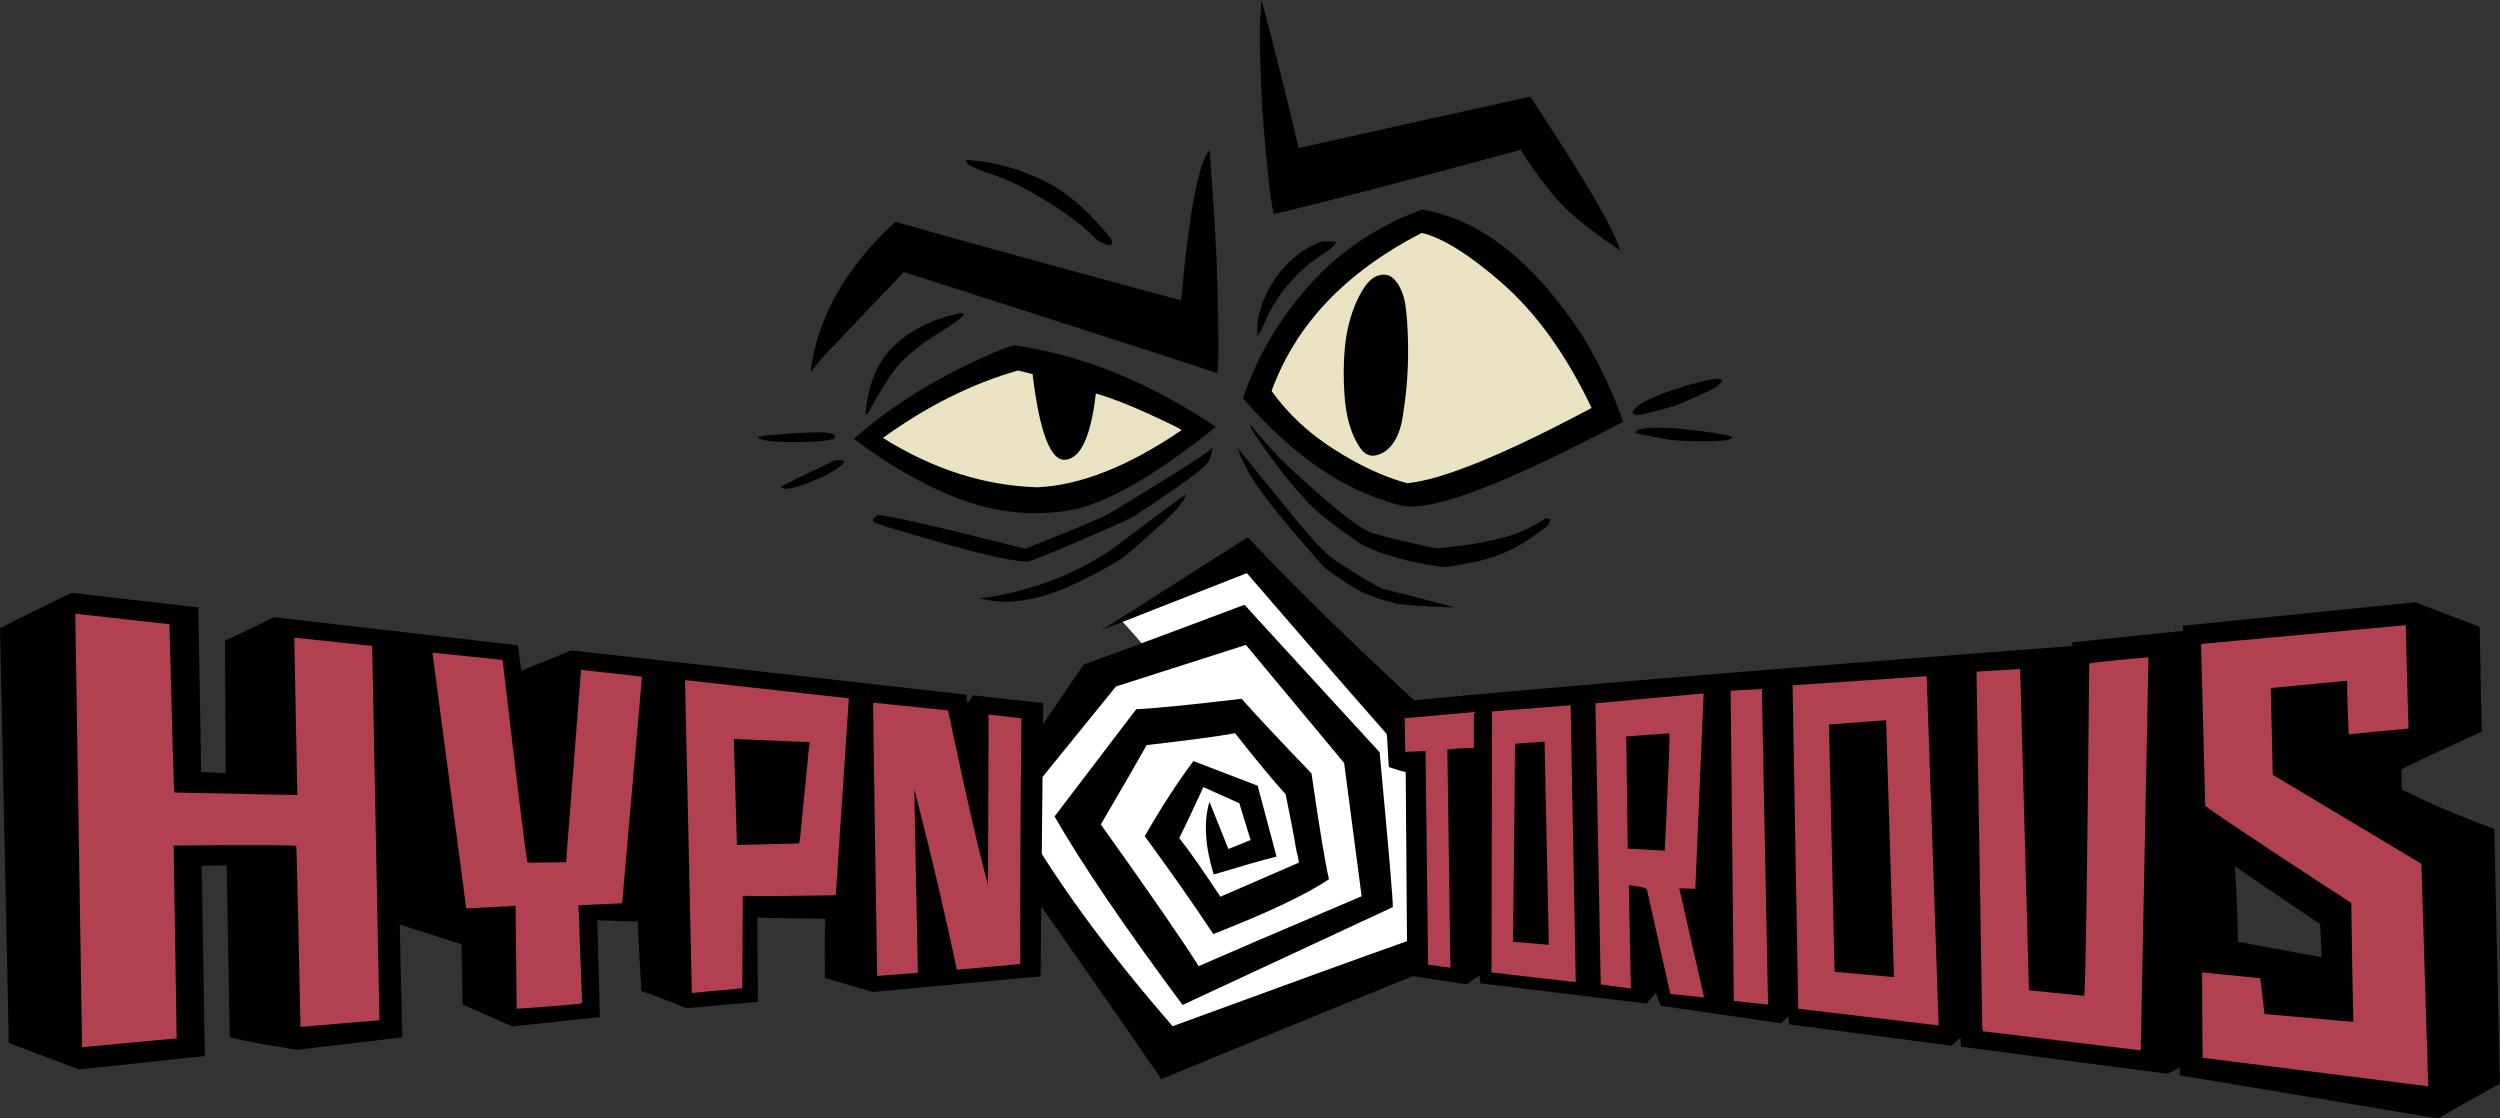 <?xml version="1.0" encoding="UTF-8"?><svg id="Layer_2" xmlns="http://www.w3.org/2000/svg" viewBox="0 0 571.5 255.67"><rect x="0" y="0" width="571.5" height="255.67" fill="#333333" stroke="none"/><defs><style>.cls-1{fill:#010101;}.cls-2{fill:#e9e3c4;}.cls-3{fill:#fff;}.cls-4{fill:#b14150;}</style></defs><g id="Layer_1-2"><path class="cls-3" d="m325.85,170.97c-8.65-9.12-22.19-23.7-40.61-43.74-12.93,7.94-22.5,12.87-28.73,14.8,2.05,2.18,4.28,4.73,6.7,7.67-3.12,1.3-6.72,2.81-10.8,4.54-9.02,13.04-16.79,24.23-23.33,33.59,5.55,8.78,18.73,26.34,39.53,52.7,23.17-10.04,42.1-18.21,56.81-24.52l.43-45.03Z"/><path class="cls-1" d="m284.81,147.42l22.46,27,4,30.46c-19.3,8.21-31.72,13.54-37.26,15.98-3.46-5.54-10.91-16.34-22.36-32.4,4.82-8.21,8.32-14.26,10.48-18.14,9.5-1.08,16.24-1.98,20.2-2.7,5.18,6.55,9.04,11.2,11.56,13.93,1.01,4.82,1.84,9.14,2.48,12.96v.11c.29.86.47,1.73.54,2.59l-17.93,7.78c-4.18-6.34-7.31-10.8-9.4-13.39,1.3-2.59,3.13-6.48,5.51-11.66l8.21,3.67,2.59,8.42-5.08,2.05-4.32-10.8c-1.37,4.54-1.04,10.08.97,16.63,6.41-1.94,11.2-3.31,14.36-4.1l-4.32-16.2-14.69-5.62c-3.67,4.9-7.38,10.62-11.12,17.17,5.98,8.14,11.2,15.59,15.66,22.36,12.38-4.82,21.2-9,26.46-12.53-.86-3.67-2.2-11.74-4-24.19-7.2-7.49-12.53-13.18-15.98-17.06-12.17,1.44-20.2,2.23-24.08,2.38l-18.68,24.52c6.34,11.02,16.09,25.38,29.27,43.09l48.06-22.36c.07-1.37-.94-13.18-3.02-35.42-13.03-14.18-23.33-25.42-30.89-33.7-6.14,2.32-11.62,4.37-16.42,6.16-9.42,3.53-16.19,6.02-20.3,7.45-9.79,14.33-17.86,26.06-24.19,35.21,9.79,13.39,23.76,33.26,41.9,59.61,26.5-10.94,48.53-19.94,66.09-27-.5-9.72-.94-27.43-1.3-53.13-18.36-16.78-33.37-31.36-45.03-43.74l-33.26,21.17,33.05-12.96c20.09,23.26,32.18,37.12,36.29,41.58l.32,42.55c-10.37,3.67-28.22,10.15-53.57,19.44-15.41-17.71-27.33-34.09-35.75-49.14-.04-.08-.07-.15-.11-.22.04-.05.08-.12.11-.22,7.82-9.62,15.41-18.98,22.79-28.08l29.7-9.5Z"/><path class="cls-2" d="m287.42,87.58c4.43,10.46,15.72,18.84,33.85,25.15l44.3-17.74c-4.77-20.36-18.27-35.4-40.48-45.15-13.35,4.46-25.91,17.04-37.67,37.73m-12.8,9.41l-42.25-15.9-34.4,19.07c-.19.11-.17.39.03.47,0,0,19.62,14.71,37.49,14.23,16.38-.44,29.16-8.93,39.13-17.87Z"/><path class="cls-1" d="m278.23,62.81c-.08-4.38-.65-13.89-1.7-28.51-2.51,2.62-4.68,14.08-6.52,34.36-26.58-7.15-48.35-13.14-65.33-17.96-11.37,10.44-17.84,21.89-19.42,34.34.15-.05.97-1.03,2.45-2.95.67-.75,3.93-4.18,9.76-10.3,5.41-5.65,8.45-8.85,9.12-9.6,6.54,2.06,19.41,6.19,38.61,12.38,20.94,6.73,31.98,10.32,33.1,10.75.11-1.31.17-2.51.19-3.61.11-1.6.03-7.91-.26-18.92m-57.36-26.22c-.05.09,0,.26.14.5.14.29.28.48.42.57.47.29,1.06.6,1.76.94.24.1,1.96.71,5.15,1.84,3.23,1.17,7.15,3.21,11.76,6.1,4.62,2.89,8.15,5.65,10.6,8.28,2.9,1.73,4.01,1.67,3.33-.17-5.01-6.2-9.85-10.49-14.51-12.86-6.25-3.19-12.47-4.92-18.64-5.19m76.06,21.42c-1.43,1.07-2.75,2.3-3.94,3.71-2.3,2.71-3.97,5.88-5.01,9.51-.25.89-.42,1.72-.53,2.47.02,2.03-.01,3.09-.11,3.19.57-.56,1.11-1.5,1.59-2.82,1.41-3.38,3.34-6.48,5.78-9.28,2.4-2.81,5.17-5.16,8.31-7.06.43-.28.93-.67,1.5-1.19.62-.61.91-.98.86-1.12-.05-.14-.61-.22-1.7-.23s-1.73.05-2.06.19c-1.66.69-3.23,1.57-4.71,2.63m-8.92-52.27c-.07,1.61-.01,4.91.16,9.92.17,5.44.36,9.22.57,11.35.16,2.69.59,7.59,1.31,14.69.3,2.65.67,5.06,1.12,7.24.95-.22,2.01-.47,3.2-.74,11.7-2.83,29.45-7.48,53.25-13.94,3.94,6.19,7.54,10.82,10.81,13.88,2.48,2.35,6.45,5.39,11.93,9.15-1.17-4.55-8.02-16.28-20.54-35.19-15.25,3.36-32.9,7.27-52.94,11.75-2.83-12.08-5.66-23.36-8.51-33.84-.17,2.55-.29,4.46-.35,5.74m104.81,80.81c-.19,0-.45.02-.78.06-4.88.88-9.79,2.38-14.72,4.5-1.38.6-2.47,1.27-3.28,2.01-.62.56-.91.93-.86,1.12.18.52.68.74,1.48.66,4.26-1.03,6.87-1.71,7.82-2.03.57-.13,2.3-.85,5.2-2.13,3.09-1.38,4.75-2.23,4.99-2.56.05-.09.29-.33.72-.7.29-.23.34-.44.15-.64-.19-.14-.42-.24-.71-.29m-18.86,12.38c.05.14,1.18.42,3.39.82,1.08.2,2.17.4,3.25.61,1.13.2,2.43.34,3.89.4.85.06,2.17.1,3.97.12,1.51.02,2.57,0,3.19-.03,1.23-.03,2.29-.11,3.19-.24.19-.04.45-.16.78-.34.38-.23.5-.37.36-.42-.66-.29-2.87-.7-6.65-1.22-3.68-.47-6.35-.74-8-.81-1.37-.06-2.48-.08-3.33-.04-1.23.03-2.32.16-3.26.38h-.14c-.09,0-.24.09-.43.28-.19.23-.26.4-.22.49m-181,6.48c-.14-.14-.52-.22-1.13-.23-.61,0-1.04.06-1.28.2-7.94,3.78-11.95,5.73-12.05,5.88-.05.09.12.21.49.36.33.1.59.15.78.15.28,0,.95-.13,1.99-.4,1.04-.27,1.8-.5,2.28-.68,1.8-.73,3.18-1.31,4.13-1.72,1.47-.74,2.74-1.5,3.78-2.29.29-.19.5-.37.64-.56.19-.23.31-.47.36-.7m-17.59-4.68c1.23.25,3.56.35,7.01.3,3.17,0,5.36-.12,6.59-.34.8-.13,1.4-.29,1.78-.47.1-.05.14-.19.15-.42s-.04-.38-.14-.43c-.99-.53-3.42-.68-7.29-.44-.99.08-3.05.22-6.17.42-2.6.2-3.95.38-4.05.52-.19.23.51.53,2.12.88m39.42-24.74c5.19-3.19,6.74-4.66,4.66-4.41-2.58.53-5.07,1.32-7.47,2.39-4.18,1.88-7.47,4.41-9.87,7.6-2.35,3.25-3.78,7.65-4.27,13.2.38-.18.72-.53,1.01-1.05,1.4-2.67,3.11-5.51,5.14-8.51,2.02-2.95,5.63-6.03,10.81-9.22m14.39,51.63c3.25.56,5.19.8,5.8.71.71-.09,4.72-1.69,12.04-4.81,7.36-3.17,11.5-5.06,12.4-5.66,10.48-6.86,16.1-11,16.88-12.41.29-.52.59-1.55.89-3.11-.53.65-4.34,3.18-11.43,7.58-3.67,2.27-7.76,4.77-12.28,7.5-1.62.92-7.98,3.59-19.09,7.99-21.52-5.42-32.78-7.96-33.78-7.64-.33.14-.62.35-.86.63-.24.28-.29.56-.15.85.09.24,3.83,1.42,11.22,3.54,7.91,2.32,14.03,3.93,18.37,4.83m1.79,9.87c2.32-.11,4.68-.51,7.1-1.19,2.09-.54,4.34-1.36,6.76-2.47,1.71-.78,3.85-1.84,6.42-3.18,2.24-1.2,3.97-2.22,5.21-3.05.71-.51,2.46-1.98,5.23-4.4,2.82-2.47,4.78-4.26,5.88-5.38.91-.89,1.6-1.63,2.08-2.24.72-.94,1.23-1.83,1.52-2.67-1.67,1.16-4.24,3.04-7.72,5.65-3.24,2.42-5.13,3.83-5.65,4.25-6.54,5.26-14.17,9.16-22.89,11.69-4.31,1.22-7.98,1.96-11.01,2.2,2.21.64,4.57.91,7.08.8m55.13-28.38c1.02,1.67,2.46,3.69,4.32,6.08,2.23,2.91,6.31,7.71,12.22,14.4,0,.09,1.19.96,3.58,2.6,2.62,1.78,4.52,2.91,5.7,3.4,2.26.97,4.8,1.78,7.62,2.43,2.74.36,7.06.63,12.96.8h.07c-.24-.1-5.77-1.53-16.6-4.31-1.27-.49-4.72-2.54-10.34-6.15-1.5-1.06-3.04-2.42-4.63-4.1-.98-1.05-2.35-2.63-4.12-4.73l-13.96-17.11c.68,2.13,1.74,4.37,3.18,6.7m68.27,9.49c-.71-.15-1.13-.18-1.27-.09-1.91,1.39-4.19,2.57-6.85,3.53-1.99.68-4.53,1.34-7.61,1.96-1.14.22-2.91.48-5.32.78-2.6.35-4.26.51-4.97.51-1.27-.2-3.82-.76-7.63-1.65-4.52-1.05-7.18-1.79-7.98-2.22-.61-.29-1.29-.7-2.04-1.23-.47-.29-1.15-.75-2.04-1.37-1.4-1.01-3.98-3.14-7.72-6.4-3.97-3.5-6.8-6.11-8.48-7.83-3.21-3.42-5.42-5.95-6.64-7.59v.07c-.38.23,1.5,3.14,5.63,8.72,4.46,5.91,8.17,10.02,11.12,12.33.89.72,2.48,1.92,4.77,3.6,2.44,1.73,3.86,2.69,4.29,2.89,4.88,2.38,11.03,4.03,18.44,4.98.76.06,3.34-.38,7.74-1.32,3.65-.85,6.97-2.16,9.97-3.92.33-.18,1.24-.79,2.72-1.81,1.57-1.11,2.62-1.88,3.15-2.3.24-.19.48-.73.73-1.62m-29.39-70.73c-9.9,3.65-18.23,9.15-25.01,16.49-6.72,7.38-11.71,15.42-14.97,24.12-.31.89-.6,1.71-.88,2.47,11.35,13.25,23.48,21.46,36.41,24.61,6.95,1.34,23.77-5.06,50.48-19.22l-1.1-2.99c-2.37-6.15-5.22-11.9-8.57-17.26-11.16-16.76-23.28-26.16-36.36-28.23m0,5.32c4.74,1.13,10.79,4.89,18.14,11.28,8.02,6.98,14.91,16.56,20.69,28.74-20.08,10.7-34.14,16.43-42.17,17.2-5.35-1.46-10.94-4.06-16.77-7.79-5.78-3.69-10.52-8.12-14.22-13.29,5.49-15.15,16.93-27.2,34.32-36.14m-9.26,9.59c-.66.09-1.3.34-1.92.76-.86.6-1.7,1.61-2.52,3.02-1.69,2.91-2.87,6.32-3.53,10.23-.51,3.16-.7,6.82-.56,10.98.11,2.98.38,5.49.83,7.52.58,2.65,1.5,4.93,2.75,6.84.56.86,1.12,1.41,1.68,1.65.52.29,1.11.39,1.77.31.57-.09,1.14-.27,1.71-.55,1.52-.83,2.7-2.19,3.52-4.07.34-.75.63-1.62.88-2.61.15-.66.3-1.56.46-2.69,1.07-6.7,1.35-13.71.83-21.04-.12-1.75-.29-3.17-.51-4.26-.31-1.52-.82-2.82-1.51-3.92-.6-.95-1.26-1.6-1.96-1.94-.56-.24-1.2-.32-1.91-.24m-37.78,34.76c-15.35-10.28-30.72-16.5-46.12-18.64-2.14.49-6.25,2.24-12.32,5.23-9.18,4.55-17.31,9.93-24.36,16.14,8.15,6.12,16.14,10.69,24,13.69,7.85,3,15.91,3.95,24.2,2.85,8.34-1.05,19.88-7.48,34.61-19.27m-15.2-2.88c4.64,2.12,7.08,3.33,7.33,3.63-12.09,8.24-23.06,12.59-32.9,13.06-12.09-.33-23.88-4.09-35.37-11.28,10.02-7.25,20.31-12.4,30.88-15.42l3.32.82c1.63,13.52,4.17,20.04,7.62,19.58,3.45-.42,5.74-5.47,6.85-15.15,3.59,1.06,7.68,2.64,12.27,4.76Z"/><path class="cls-4" d="m194.62,159.12h.03c-.14-.16-.32-.25-.54-.27l-37.44-4.16c-.15-.02-.31,0-.46.08h0c-.12.08-.22.17-.29.3,0,.01-.02.02-.03.03-.07.13-.11.27-.11.4l1.56,71.52c0,.15.04.29.11.4,0,.02,0,.03,0,.03.09.13.21.23.35.29.13.07.27.09.4.08h.03l11.53-1.07h0c.2-.03.37-.12.51-.27v-.03c.14-.14.22-.31.21-.51l.11-20.33c4.8.06,11.62.02,20.46-.13h.03c.21,0,.38-.09.54-.24.15-.14.23-.32.24-.54l2.98-45v-.03c.01-.2-.06-.39-.21-.56m39.66,5.04c0-.22-.08-.41-.24-.56v-.03c-.16-.14-.34-.22-.56-.21h-.16l-7.24-.83h0c-.15-.02-.31.01-.46.08h.03c-.14.06-.26.16-.35.29-.07.13-.11.27-.11.43l-.11,32.83c-3.01-11.69-5.49-22.92-7.46-33.68,0-.01,0-.03,0-.05-.02-.08-.06-.16-.11-.24l-.11-.19v.03c-.05-.12-.13-.22-.24-.29,0,0-.02-.01-.03-.03-.11-.06-.24-.1-.38-.11l-17.08-1.77s-.04,0-.05,0h-.03c-.35-.02-.62.08-.8.32-.16.17-.24.45-.24.83l1.21,61.55c0,.09.01.17.03.24,0,.01,0,.02,0,.03l.21.59c.07.18.18.31.32.4h.03c.15.1.31.15.48.13l9.04-.72h.03c.21-.02.38-.12.51-.29v.03c.15-.15.22-.34.21-.56l-.7-35.08c3.13,12.44,5.79,23.96,7.99,34.57h0c.06.2.16.36.32.48h0c.16.12.34.18.54.16h.03l14.51-1.31h0c.21-.03.37-.12.51-.27v-.03c.14-.14.22-.31.21-.51v-.03c-.07-13.69,0-32.41.24-56.18m-119.45-13.95c-.33-.23-.74-.24-1.23-.05l-13.92-1.88c-.07-.01-.14-.01-.21,0h-.03l-.72.11h0c-.21.04-.38.15-.51.32-.13.18-.19.37-.16.59l7.72,58.46c.03.21.13.38.29.51l-.03-.03c.17.15.36.22.56.21l10.46-.56.24,22.69c0,.15.04.28.11.4v.03c.09.13.21.23.35.29.14.07.28.09.43.08l13.97-1.42c.57.05,1.1-.36,1.61-1.23h-.03c.09-.13.13-.27.13-.43l-.8-20.62,9.2-.4c.2-.02.37-.1.51-.24l-.03.03c.16-.14.25-.32.27-.54l4.53-51.81h0c.01-.21-.05-.4-.19-.56-.14-.17-.32-.27-.54-.29l-13.92-1.56h-.03c-.14-.01-.27.01-.4.08h0c-.12.06-.23.15-.32.27l.03-.05c-.09.13-.14.26-.16.4v.03l-3.38,43.26-7.16.11c-.34-.03-.52-.16-.56-.4v-1.56s0-.05,0-.08l-5.23-42.78s-.01-.03-.03-.05c-.14-.7-.42-1.14-.83-1.31m-97.99-10.65c-.14.08-.24.19-.32.32l.03-.03c-.09.13-.14.27-.13.43l1.56,99.09c0,.15.04.29.11.4,0,.02,0,.03,0,.03.09.13.21.23.35.29.14.07.28.09.43.08l21.62-2.01h0c.21-.03.38-.11.51-.27v-.03c.15-.14.22-.32.21-.54l-.7-43.34.46-.05,25.1.13c.12,0,.24-.03.35-.08h0c.31-.15.58-.15.8,0,.05.04.09.07.13.08.03.12.09.35.19.7l.35,39.96c0,.15.03.28.11.4,0,.02,0,.03,0,.03.09.13.21.23.35.29.13.07.27.09.4.08l18.05-1.53h.03c.21-.02.38-.12.51-.3v.03c.15-.15.22-.34.21-.56l-1.66-84.5s0-.01,0-.03c0-.05-.03-.11-.05-.16l.03.03c-.35-1.42-.98-2.1-1.9-2.04h-.05l-16.55-1.53c-.16-.01-.31.01-.46.08h0c-.14.08-.24.19-.32.32l.03-.03c-.09.13-.13.28-.13.43l.67,35.32-26.55-.72c-.18-.04-.34-.09-.46-.16.02-.03.03-.06.03-.11l-.62-37.44c0-.19-.07-.36-.21-.51-.13-.15-.29-.24-.48-.27h-.03l-21.51-2.39c-.15-.02-.31.01-.46.08h0m320.48,22.45c-.14-.07-.28-.09-.43-.08l-15.69,1.42h-.05c-.22,0-.41.07-.56.21l-.03.03c-.15.16-.22.34-.21.56l.13,7.75c0,.15.05.28.13.4,0,.01.02.02.03.03.08.13.19.22.32.27v.03c.17.07.33.07.48.03.59-.12,1.37-.19,2.33-.19h1.34l.59,48c0,.2.06.38.19.54,0,0,.02.02.03.03.14.15.31.23.51.24l4.88.48c.15.02.3-.01.43-.08.45-.22.67-.58.67-1.07l-.7-48.59c2.04-.18,3.79-.27,5.26-.27.22,0,.41-.08.56-.24h0c.16-.16.24-.34.24-.56v-8.21c0-.15-.05-.3-.13-.43l.03.03c-.08-.13-.18-.24-.32-.32,0,0-.01,0-.03,0m22.55-.83c0-.13-.04-.27-.11-.4,0,0-.01,0-.03-.03-.08-.12-.18-.2-.32-.27-.13-.06-.27-.09-.43-.08l-17.94,1.42c-.2.01-.37.09-.51.24,0,0-.01.02-.03.03-.12.15-.19.33-.19.54l-.13,59.64c0,.2.06.38.19.54.14.15.31.24.51.27h0l19.26,2.25h.03c.15.02.3,0,.43-.08l.03-.03c.12-.06.22-.15.3-.27,0-.01.02-.03.03-.05.07-.12.11-.25.11-.4l-1.18-63.32m29.96-3.43c-.13-.07-.27-.1-.43-.08l-24.73,2.25h-.03c-.19.02-.35.11-.48.27h-.03c-.13.16-.19.34-.19.54l1.21,64.28c0,.2.07.37.19.51h0c.13.16.29.25.48.27,0,.01.02.02.03.03l6.89.94c.16.02.31,0,.46-.08h-.05c.16-.05.28-.14.38-.27,0,0,0-.02,0-.03.09-.14.14-.29.13-.46l-.48-22.69,2.55.32,5.34,23.76v.03c.06.17.14.3.27.4h0c.13.13.28.2.46.21l7.72.83h0c.18.01.34-.03.48-.13v.03c.15-.09.26-.21.32-.38l-.03.03c.09-.16.12-.33.08-.51v-.03l-5.44-23.95,2.63.11c.21,0,.4-.07.56-.21,0,0,.02,0,.03,0,.16-.15.24-.34.24-.56l1.9-44.68c0-.15-.03-.29-.11-.43,0,0-.01,0-.03-.03-.07-.12-.17-.21-.3-.29h-.03m13.76-.27c0-.21-.09-.39-.24-.54-.15-.16-.34-.24-.56-.24h0c-1.83,0-4.23.08-7.19.24-.2.01-.38.09-.54.24,0,0,0,0-.03,0-.13.16-.19.35-.19.56l.72,71.07c0,.21.06.38.19.54.14.15.31.24.51.27h.03l7.83.83c.15.02.3-.01.43-.08l.03-.03c.14-.06.24-.16.32-.29l-.03.03c.09-.13.13-.27.13-.43l-1.42-72.17m37.55-3.38c-.08-.11-.18-.2-.32-.27-.12-.06-.25-.09-.4-.08l-30.65,1.77c-.2.01-.38.09-.54.24,0,0,0,0-.03,0-.13.17-.19.36-.19.56l1.29,74.26c0,.21.07.39.19.54.14.15.31.24.51.27h0l32.1,3.81c.17.02.32,0,.46-.08l.03-.03c.13-.06.23-.16.29-.3.01,0,.02,0,.03-.03.07-.12.11-.25.11-.4l-2.74-79.84c0-.14-.05-.28-.13-.4v-.03m20.65-2.01l-9.98.59c-.2.01-.38.09-.54.24,0,0,0,0-.03,0-.13.17-.19.36-.19.56l1.31,81.05s0,.04,0,.05l.11,1.21h0c.02.19.09.35.21.48h.03c.13.14.28.22.46.24l36.12,4.37h.03c.14.01.26-.01.38-.08.03,0,.04,0,.05-.03.13-.05.23-.13.3-.24.02,0,.03-.03.03-.05.09-.11.13-.25.13-.4l1.77-89.57s0-.05,0-.08v-.03c-.11-.76-.31-1.27-.62-1.53l.03.03c-.37-.44-.86-.53-1.45-.27l-11.45.94c-.55-.21-.98-.11-1.29.29-.25.22-.38.67-.38,1.34l-1.29,75.23c-.04.14-.11.26-.21.35l-10.7-1.18-1.98-72.73c0-.15-.05-.28-.13-.4v-.03c-.08-.11-.18-.2-.32-.27-.12-.07-.25-.09-.4-.08m88.58-9.92s-.01,0-.03,0c-.14-.07-.28-.09-.43-.08l-46.8,4.29h-.03c-.2.02-.37.11-.51.27-.13.17-.19.35-.19.56l.94,36.96c-.04.69.37,1.32,1.23,1.88.03.02.06.04.08.05l29.93,19.5h.03c.23.15.93.57,2.12,1.23.15,11.24.31,19.86.46,25.85l-18.77-1.66-.86-7.54c-.02-.17-.1-.32-.24-.46v-.03c-.13-.12-.29-.19-.48-.21h0c-4.52-.48-8.96-.92-13.3-1.31-.15-.01-.29.01-.43.08-.01,0-.03,0-.05,0-.12.08-.22.19-.29.32l.03-.03c-.09.13-.13.27-.13.43,0,6.97.04,13.47.11,19.5,0,.2.06.38.19.54v-.03c.13.16.29.26.48.29h.03l51.57,6.52h0c.16.01.31-.01.46-.08,0,0,.02-.01.03-.03.13-.06.23-.16.29-.29.01,0,.02,0,.03-.03.07-.12.11-.25.11-.4l-1.56-50.87c0-.13-.05-.26-.13-.38v.03c-.06-.12-.15-.22-.27-.3-6.27-3.77-17.46-10.47-33.58-20.09l-.46-18.67,15.85-1.5c.02,2.93.14,6.73.35,11.4,0,.15.04.29.11.4.02.02.03.03.03.03.1.13.21.22.35.27l-.03-.03c.14.08.28.12.43.11,6.18-.64,10.73-1.08,13.65-1.31h.03c.21-.02.39-.12.54-.3h-.03c.15-.15.22-.33.21-.54-.41-13.84-.62-21.72-.62-23.63,0-.15-.05-.3-.13-.43l.03.03c-.08-.13-.18-.24-.32-.32Z"/><path class="cls-1" d="m499.04,143.03v1.18l-25.32,2.63v.83c-72.79,5.54-125.18,9.9-157.18,13.06.46,6.49.78,11.36.94,14.62,1.59.55,2.9.95,3.92,1.18.32,20.44.56,35.93.72,46.48,3.95.63,8.35,1.3,13.19,2.01,1.57-1.2,2.56-1.87,2.95-2.01l.13,1.77,38.03,4.64,2.12-2.49c.4,1.08.75,2.08,1.07,2.98l27.57,4.02,1.66-1.66.13,1.9,37.17,4.88,2.04-1.9.11,2.12,47.17,6.2,2.84-1.42v1.77l59.05,9.87c3.49-2.06,8.2-4.71,14.13-7.97l-1.29-58.22c-8.47-3.16-15.53-6.18-21.16-9.04l-.05-4.61c5.13-2.54,11.25-5.39,18.34-8.56l-.46-24-14.75-5.61-53.1,5.36m-157.91,19.6l17.94-1.42,1.18,63.32-19.26-2.25.13-59.64m-4.16.11v8.21c-1.66,0-3.68.12-6.06.35l.7,49.86c0,.07-1.7-.15-5.1-.67l-.59-48.81c-.46,0-1.25.03-2.36.08-1.25.04-2.01.08-2.28.13l-.13-7.72,15.82-1.42m50.61,40.42l-3.67-.13,5.69,24.97-7.72-.83-5.34-23.79c0-.39-1.39-.74-4.16-1.05l.48,23.63-6.89-.94-1.21-64.28,24.73-2.25-1.9,44.68m64.28-49.67l9.98-.59,2.01,73.43,12.6,1.29c.3-.16.7-25.49,1.18-75.98.75-.18,2.91-.44,6.46-.78,2.81-.27,5.17-.47,7.08-.62l-1.77,89.84-36.12-4.37-.11-1.21-1.31-81.02m101.7,43.96l1.56,50.85-51.57-6.52c-.07-6.03-.11-12.52-.11-19.5,4.34.39,8.78.83,13.3,1.31l.94,8.18,20.33,1.8c-.16-6.1-.32-15.17-.48-27.22-1.09-.64-6.83-4.39-17.22-11.24-10.78-7.12-16.17-10.77-16.17-10.97l-.94-36.96,46.8-4.29c0,1.91.21,9.8.62,23.65-2.93.23-7.49.67-13.68,1.31-.23-5.15-.35-9.23-.35-12.26l-17.46,1.66.46,19.85c16.32,9.74,27.65,16.52,33.98,20.33m-23.17,13.78l.38,7.59c-8.3-1.55-14.69-2.73-19.15-3.54-.08-5.53-.31-11.27-.7-17.24,4.04,2.77,10.53,7.17,19.47,13.19m-120.58-54.6c6.38-.4,16.6-1.09,30.65-2.07l2.74,79.84-32.1-3.81-1.29-73.97m-14.16,1.26c1.72-.08,4.1-.21,7.13-.38l1.42,72.14-7.83-.83-.72-70.93m35.53,6.76l-13.06.97,1.29,56.53,13.57,1.21-1.8-58.71m-50.61,29.82c.23-4.49.45-8.98.64-13.46.41-8.98.55-13.44.4-13.38l-9.84.72.35,25.64,8.45.48m-27.46-24.94l-6.76.48c-.16,21.54-.32,36.63-.48,45.27l8.21.7-.97-46.45M16.28,135.55c-.41.18-2.59,1.24-6.54,3.19-4.59,2.25-7.84,3.88-9.74,4.88l2.01,94.8c4.68,1.75,10.03,3.77,16.04,6.06l28.78-3.08-.72-43.47,5.71-.13.7,39.34c1.9.46,4.03.91,6.41,1.34,1.07.2,4.05.7,8.93,1.5l24.11-2.84-.59-25.8,14.13,4.53.24,13.78,11.4,4.99,19.98-2.15-.59-22.1,9.25.24c.16,4.27.44,9.57.83,15.9,3.58,1.27,6.98,2.58,10.22,3.94l16.41-1.45-.13-19.23,15.58.24c-.16,2.45-.21,6.96-.13,13.54l10.94,3.19,38.38-3.57.59-62.49c-5.38-.55-10.73-1.14-16.04-1.77l-1.31,1.88-.24-2.01c-29.93-3.4-60.03-6.77-90.3-10.11l-11.4,4.64-.83-5.82c-27.34-3.16-45.91-5.3-55.73-6.41-3.72,1.82-7.45,3.6-11.18,5.34l.13,30.3-5.58-.24-.67-37.65-29.04-3.33m153.51,69.27l-.11,21.13-11.53,1.07-1.56-71.52,37.44,4.16-2.98,45.03c-9.35.16-16.44.21-21.27.13M17.22,140.3l21.51,2.39c.64,25.64,1.02,38.47,1.13,38.48l28.11.59-.7-35.99,17.81,1.88,1.66,85.58-18.05,1.53c-.14-6.88-.29-13.78-.43-20.68-.3-13.78-.48-20.68-.54-20.68-.3-.23-9.65-.27-28.03-.11l.7,44.09-21.62,2.01-1.56-99.09m81.64,8.9c10.64,1.09,15.98,1.65,16.04,1.69,3.61,30.91,5.52,46.35,5.74,46.32l8.77-.11,3.43-43.98,13.92,1.56-4.53,51.81-9.98.46.83,22.34c-.02.2-5.01.63-14.96,1.31l-.24-23.52-11.29.59-7.72-58.46m134.39,14.96h.24c-.23,23.78-.31,42.52-.24,56.21l-14.51,1.31c-2.61-12.52-5.86-26.3-9.74-41.35l.83,42.05-9.31.72c-.16-10.41-.32-20.82-.48-31.24-.32-20.83-.46-31.24-.43-31.24l17.11,1.77,3.16,14.75c2.41,11,4.41,19.39,5.98,25.18l.13-38.99,7.24.83m-50.61,28.64l.21-.59,2.23-22.58-17.3-.7.7,24.22,14.16-.35Z"/></g></svg>